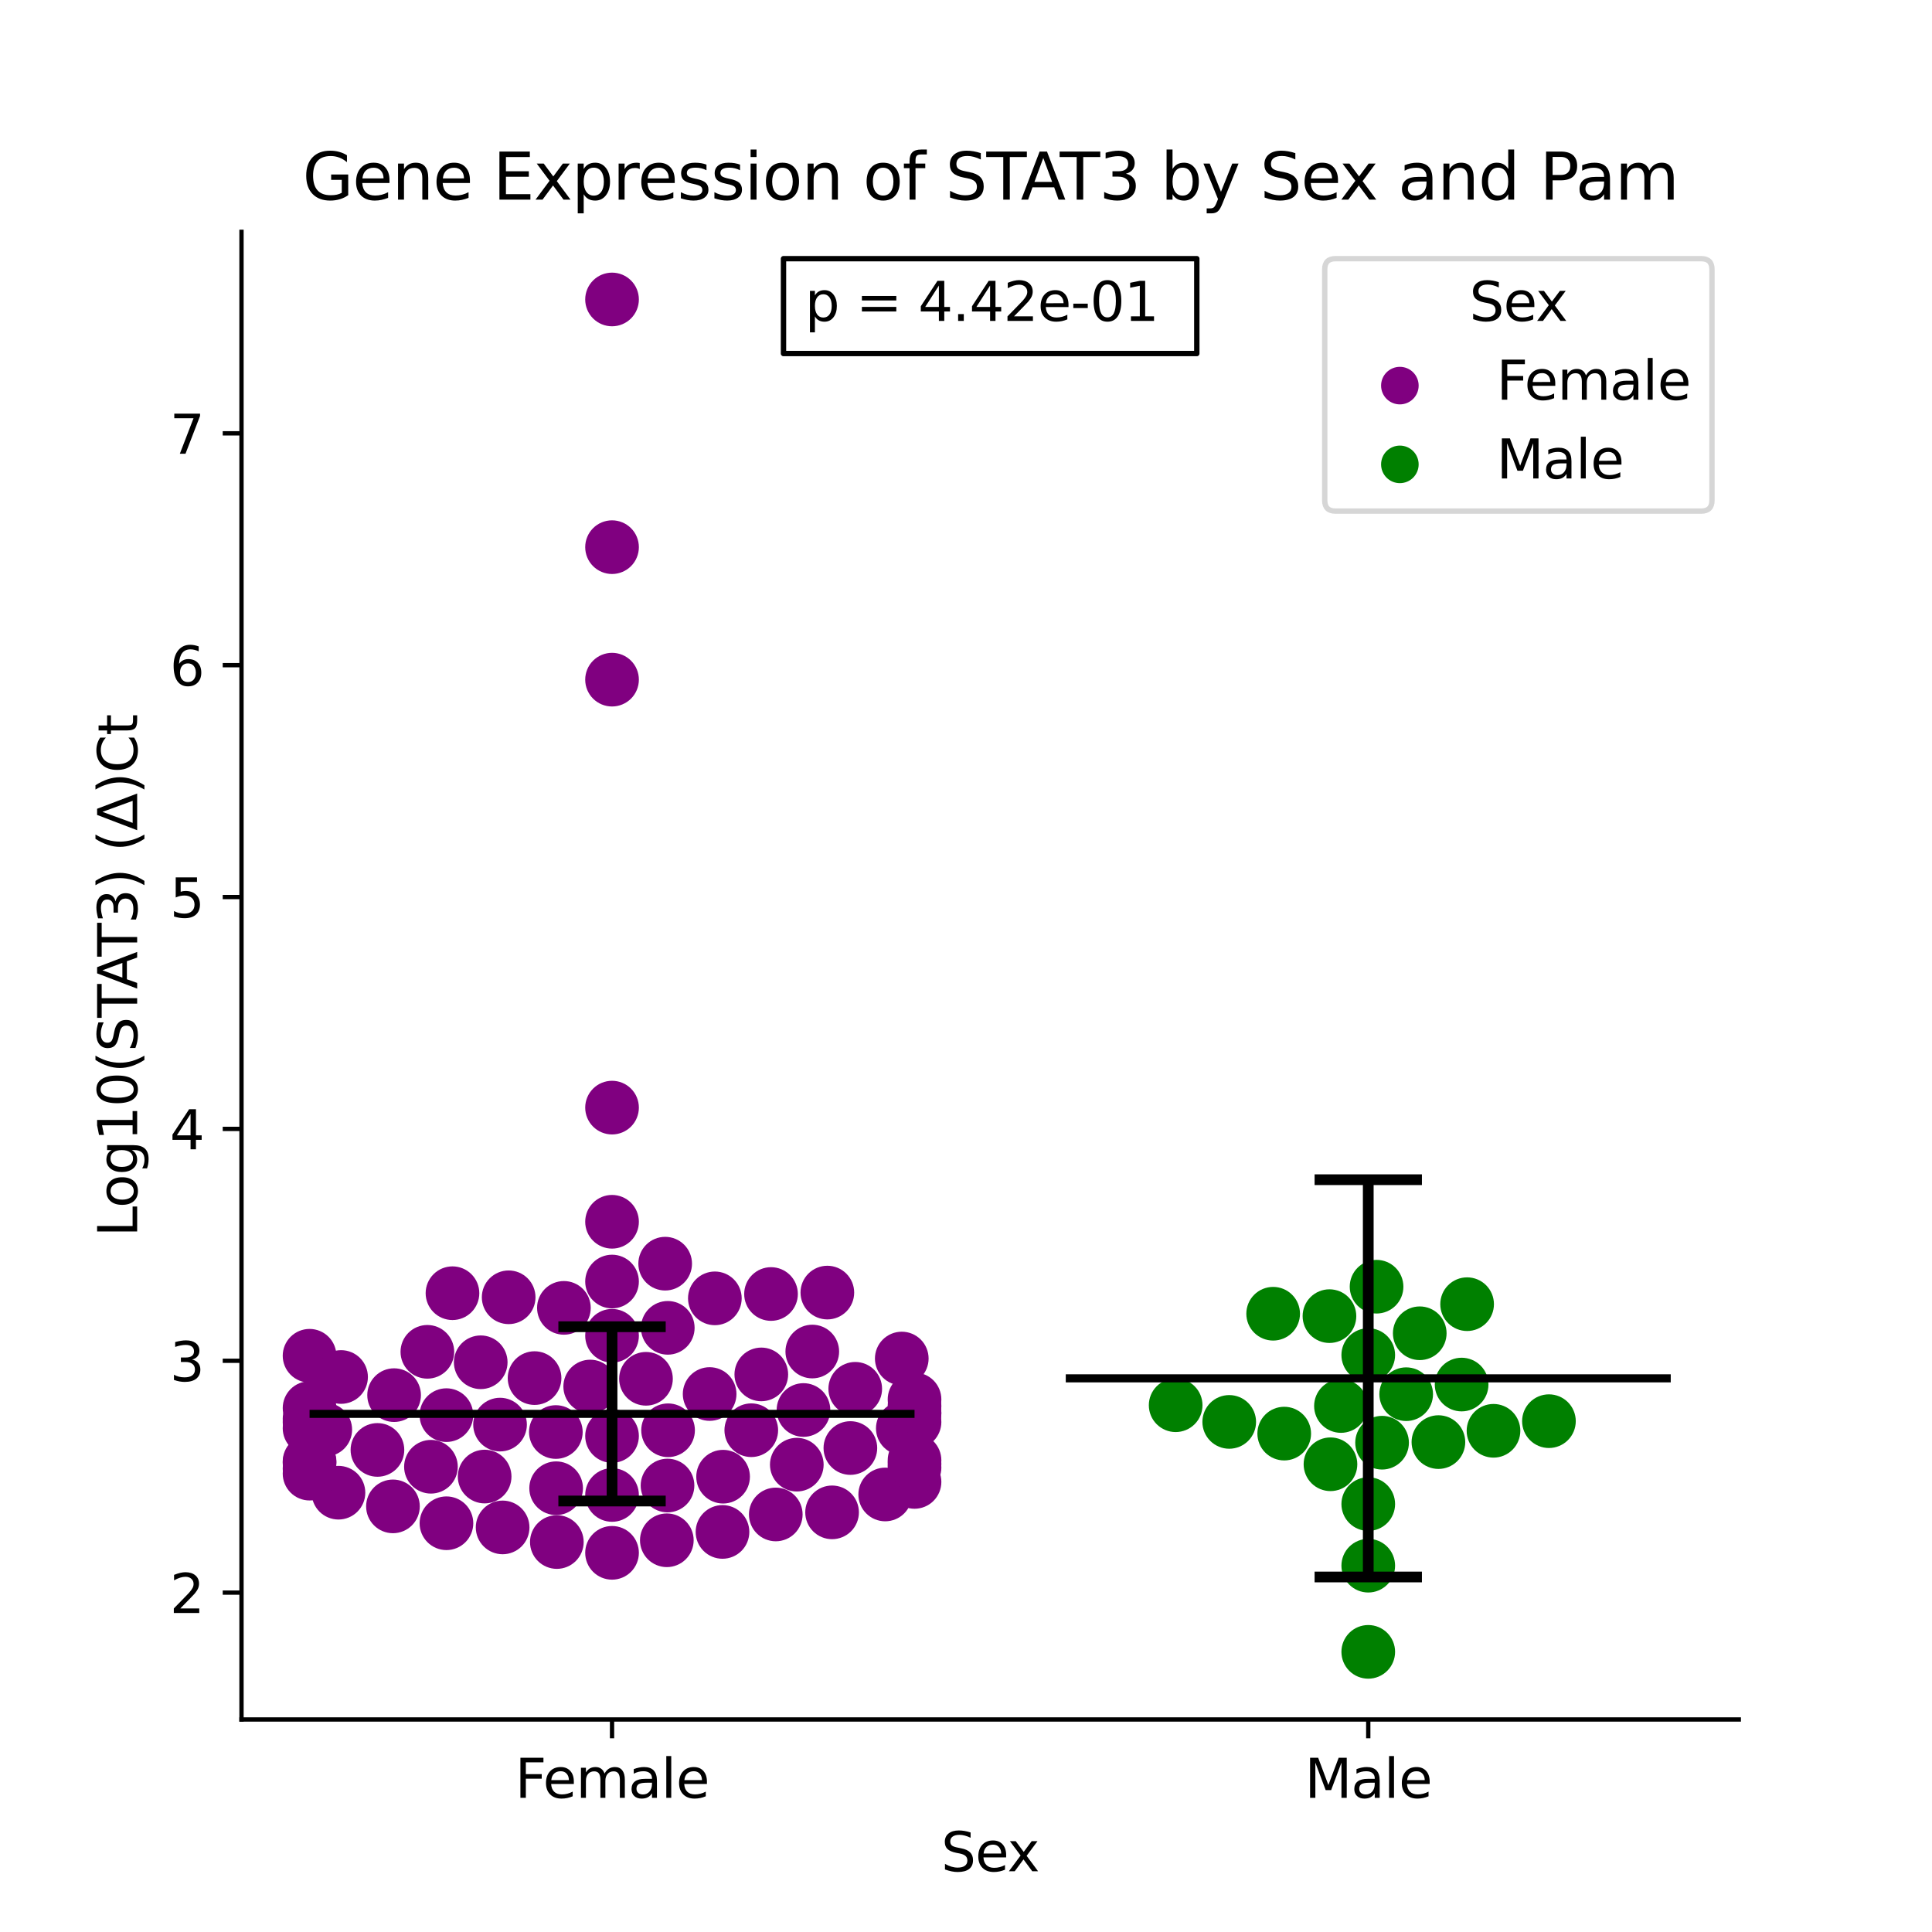 <?xml version="1.0" encoding="utf-8" standalone="no"?>
<!DOCTYPE svg PUBLIC "-//W3C//DTD SVG 1.1//EN"
  "http://www.w3.org/Graphics/SVG/1.1/DTD/svg11.dtd">
<svg xmlns:xlink="http://www.w3.org/1999/xlink" width="360pt" height="360pt" viewBox="0 0 360 360" xmlns="http://www.w3.org/2000/svg" version="1.1">
 <defs>
  <style type="text/css">*{stroke-linejoin: round; stroke-linecap: butt}</style>
 </defs>
 <g id="figure_1">
  <g id="patch_1">
   <path d="M 0 360 
L 360 360 
L 360 0 
L 0 0 
z
" style="fill: #ffffff"/>
  </g>
  <g id="axes_1">
   <g id="patch_2">
    <path d="M 45 320.4 
L 324 320.4 
L 324 43.2 
L 45 43.2 
z
" style="fill: #ffffff"/>
   </g>
   <g id="PathCollection_1">
    <defs>
     <path id="C0_0_c6f509a6b8" d="M 0 5 
C 1.326 5 2.598 4.473 3.536 3.536 
C 4.473 2.598 5 1.326 5 -0 
C 5 -1.326 4.473 -2.598 3.536 -3.536 
C 2.598 -4.473 1.326 -5 0 -5 
C -1.326 -5 -2.598 -4.473 -3.536 -3.536 
C -4.473 -2.598 -5 -1.326 -5 0 
C -5 1.326 -4.473 2.598 -3.536 3.536 
C -2.598 4.473 -1.326 5 0 5 
z
"/>
    </defs>
    <g clip-path="url(#p16f353c523)">
     <use xlink:href="#C0_0_c6f509a6b8" x="141.858" y="256.101" style="fill: #800080"/>
    </g>
    <g clip-path="url(#p16f353c523)">
     <use xlink:href="#C0_0_c6f509a6b8" x="93.176" y="265.453" style="fill: #800080"/>
    </g>
    <g clip-path="url(#p16f353c523)">
     <use xlink:href="#C0_0_c6f509a6b8" x="124.254" y="287.008" style="fill: #800080"/>
    </g>
    <g clip-path="url(#p16f353c523)">
     <use xlink:href="#C0_0_c6f509a6b8" x="73.436" y="259.964" style="fill: #800080"/>
    </g>
    <g clip-path="url(#p16f353c523)">
     <use xlink:href="#C0_0_c6f509a6b8" x="170.409" y="276.135" style="fill: #800080"/>
    </g>
    <g clip-path="url(#p16f353c523)">
     <use xlink:href="#C0_0_c6f509a6b8" x="124.382" y="276.806" style="fill: #800080"/>
    </g>
    <g clip-path="url(#p16f353c523)">
     <use xlink:href="#C0_0_c6f509a6b8" x="57.682" y="273.662" style="fill: #800080"/>
    </g>
    <g clip-path="url(#p16f353c523)">
     <use xlink:href="#C0_0_c6f509a6b8" x="151.357" y="251.839" style="fill: #800080"/>
    </g>
    <g clip-path="url(#p16f353c523)">
     <use xlink:href="#C0_0_c6f509a6b8" x="109.977" y="258.36" style="fill: #800080"/>
    </g>
    <g clip-path="url(#p16f353c523)">
     <use xlink:href="#C0_0_c6f509a6b8" x="170.409" y="263.255" style="fill: #800080"/>
    </g>
    <g clip-path="url(#p16f353c523)">
     <use xlink:href="#C0_0_c6f509a6b8" x="123.946" y="235.467" style="fill: #800080"/>
    </g>
    <g clip-path="url(#p16f353c523)">
     <use xlink:href="#C0_0_c6f509a6b8" x="170.409" y="263.356" style="fill: #800080"/>
    </g>
    <g clip-path="url(#p16f353c523)">
     <use xlink:href="#C0_0_c6f509a6b8" x="57.682" y="264.371" style="fill: #800080"/>
    </g>
    <g clip-path="url(#p16f353c523)">
     <use xlink:href="#C0_0_c6f509a6b8" x="148.472" y="272.919" style="fill: #800080"/>
    </g>
    <g clip-path="url(#p16f353c523)">
     <use xlink:href="#C0_0_c6f509a6b8" x="103.629" y="277.31" style="fill: #800080"/>
    </g>
    <g clip-path="url(#p16f353c523)">
     <use xlink:href="#C0_0_c6f509a6b8" x="57.682" y="264.985" style="fill: #800080"/>
    </g>
    <g clip-path="url(#p16f353c523)">
     <use xlink:href="#C0_0_c6f509a6b8" x="114.045" y="206.389" style="fill: #800080"/>
    </g>
    <g clip-path="url(#p16f353c523)">
     <use xlink:href="#C0_0_c6f509a6b8" x="114.045" y="55.8" style="fill: #800080"/>
    </g>
    <g clip-path="url(#p16f353c523)">
     <use xlink:href="#C0_0_c6f509a6b8" x="114.045" y="248.903" style="fill: #800080"/>
    </g>
    <g clip-path="url(#p16f353c523)">
     <use xlink:href="#C0_0_c6f509a6b8" x="57.682" y="266.137" style="fill: #800080"/>
    </g>
    <g clip-path="url(#p16f353c523)">
     <use xlink:href="#C0_0_c6f509a6b8" x="99.608" y="256.789" style="fill: #800080"/>
    </g>
    <g clip-path="url(#p16f353c523)">
     <use xlink:href="#C0_0_c6f509a6b8" x="73.221" y="280.692" style="fill: #800080"/>
    </g>
    <g clip-path="url(#p16f353c523)">
     <use xlink:href="#C0_0_c6f509a6b8" x="79.633" y="251.892" style="fill: #800080"/>
    </g>
    <g clip-path="url(#p16f353c523)">
     <use xlink:href="#C0_0_c6f509a6b8" x="168.225" y="266.155" style="fill: #800080"/>
    </g>
    <g clip-path="url(#p16f353c523)">
     <use xlink:href="#C0_0_c6f509a6b8" x="132.23" y="259.757" style="fill: #800080"/>
    </g>
    <g clip-path="url(#p16f353c523)">
     <use xlink:href="#C0_0_c6f509a6b8" x="105.076" y="243.704" style="fill: #800080"/>
    </g>
    <g clip-path="url(#p16f353c523)">
     <use xlink:href="#C0_0_c6f509a6b8" x="170.409" y="264.972" style="fill: #800080"/>
    </g>
    <g clip-path="url(#p16f353c523)">
     <use xlink:href="#C0_0_c6f509a6b8" x="170.409" y="260.754" style="fill: #800080"/>
    </g>
    <g clip-path="url(#p16f353c523)">
     <use xlink:href="#C0_0_c6f509a6b8" x="114.045" y="101.956" style="fill: #800080"/>
    </g>
    <g clip-path="url(#p16f353c523)">
     <use xlink:href="#C0_0_c6f509a6b8" x="94.782" y="241.731" style="fill: #800080"/>
    </g>
    <g clip-path="url(#p16f353c523)">
     <use xlink:href="#C0_0_c6f509a6b8" x="133.203" y="241.929" style="fill: #800080"/>
    </g>
    <g clip-path="url(#p16f353c523)">
     <use xlink:href="#C0_0_c6f509a6b8" x="114.045" y="238.797" style="fill: #800080"/>
    </g>
    <g clip-path="url(#p16f353c523)">
     <use xlink:href="#C0_0_c6f509a6b8" x="84.313" y="240.97" style="fill: #800080"/>
    </g>
    <g clip-path="url(#p16f353c523)">
     <use xlink:href="#C0_0_c6f509a6b8" x="83.189" y="283.835" style="fill: #800080"/>
    </g>
    <g clip-path="url(#p16f353c523)">
     <use xlink:href="#C0_0_c6f509a6b8" x="57.682" y="252.626" style="fill: #800080"/>
    </g>
    <g clip-path="url(#p16f353c523)">
     <use xlink:href="#C0_0_c6f509a6b8" x="114.045" y="126.644" style="fill: #800080"/>
    </g>
    <g clip-path="url(#p16f353c523)">
     <use xlink:href="#C0_0_c6f509a6b8" x="143.669" y="241.12" style="fill: #800080"/>
    </g>
    <g clip-path="url(#p16f353c523)">
     <use xlink:href="#C0_0_c6f509a6b8" x="154.165" y="240.854" style="fill: #800080"/>
    </g>
    <g clip-path="url(#p16f353c523)">
     <use xlink:href="#C0_0_c6f509a6b8" x="114.045" y="278.566" style="fill: #800080"/>
    </g>
    <g clip-path="url(#p16f353c523)">
     <use xlink:href="#C0_0_c6f509a6b8" x="93.657" y="284.612" style="fill: #800080"/>
    </g>
    <g clip-path="url(#p16f353c523)">
     <use xlink:href="#C0_0_c6f509a6b8" x="134.626" y="285.452" style="fill: #800080"/>
    </g>
    <g clip-path="url(#p16f353c523)">
     <use xlink:href="#C0_0_c6f509a6b8" x="60.609" y="266.394" style="fill: #800080"/>
    </g>
    <g clip-path="url(#p16f353c523)">
     <use xlink:href="#C0_0_c6f509a6b8" x="170.409" y="273.463" style="fill: #800080"/>
    </g>
    <g clip-path="url(#p16f353c523)">
     <use xlink:href="#C0_0_c6f509a6b8" x="103.574" y="266.838" style="fill: #800080"/>
    </g>
    <g clip-path="url(#p16f353c523)">
     <use xlink:href="#C0_0_c6f509a6b8" x="164.946" y="278.473" style="fill: #800080"/>
    </g>
    <g clip-path="url(#p16f353c523)">
     <use xlink:href="#C0_0_c6f509a6b8" x="63.068" y="278.142" style="fill: #800080"/>
    </g>
    <g clip-path="url(#p16f353c523)">
     <use xlink:href="#C0_0_c6f509a6b8" x="158.455" y="269.82" style="fill: #800080"/>
    </g>
    <g clip-path="url(#p16f353c523)">
     <use xlink:href="#C0_0_c6f509a6b8" x="120.368" y="256.918" style="fill: #800080"/>
    </g>
    <g clip-path="url(#p16f353c523)">
     <use xlink:href="#C0_0_c6f509a6b8" x="63.554" y="256.583" style="fill: #800080"/>
    </g>
    <g clip-path="url(#p16f353c523)">
     <use xlink:href="#C0_0_c6f509a6b8" x="168.032" y="253.142" style="fill: #800080"/>
    </g>
    <g clip-path="url(#p16f353c523)">
     <use xlink:href="#C0_0_c6f509a6b8" x="89.575" y="253.839" style="fill: #800080"/>
    </g>
    <g clip-path="url(#p16f353c523)">
     <use xlink:href="#C0_0_c6f509a6b8" x="57.682" y="272.58" style="fill: #800080"/>
    </g>
    <g clip-path="url(#p16f353c523)">
     <use xlink:href="#C0_0_c6f509a6b8" x="144.554" y="282.196" style="fill: #800080"/>
    </g>
    <g clip-path="url(#p16f353c523)">
     <use xlink:href="#C0_0_c6f509a6b8" x="139.99" y="266.5" style="fill: #800080"/>
    </g>
    <g clip-path="url(#p16f353c523)">
     <use xlink:href="#C0_0_c6f509a6b8" x="124.43" y="247.423" style="fill: #800080"/>
    </g>
    <g clip-path="url(#p16f353c523)">
     <use xlink:href="#C0_0_c6f509a6b8" x="114.045" y="267.579" style="fill: #800080"/>
    </g>
    <g clip-path="url(#p16f353c523)">
     <use xlink:href="#C0_0_c6f509a6b8" x="124.485" y="266.509" style="fill: #800080"/>
    </g>
    <g clip-path="url(#p16f353c523)">
     <use xlink:href="#C0_0_c6f509a6b8" x="155.046" y="281.805" style="fill: #800080"/>
    </g>
    <g clip-path="url(#p16f353c523)">
     <use xlink:href="#C0_0_c6f509a6b8" x="70.33" y="270.172" style="fill: #800080"/>
    </g>
    <g clip-path="url(#p16f353c523)">
     <use xlink:href="#C0_0_c6f509a6b8" x="159.362" y="258.783" style="fill: #800080"/>
    </g>
    <g clip-path="url(#p16f353c523)">
     <use xlink:href="#C0_0_c6f509a6b8" x="170.409" y="261.994" style="fill: #800080"/>
    </g>
    <g clip-path="url(#p16f353c523)">
     <use xlink:href="#C0_0_c6f509a6b8" x="170.409" y="272.102" style="fill: #800080"/>
    </g>
    <g clip-path="url(#p16f353c523)">
     <use xlink:href="#C0_0_c6f509a6b8" x="149.716" y="262.734" style="fill: #800080"/>
    </g>
    <g clip-path="url(#p16f353c523)">
     <use xlink:href="#C0_0_c6f509a6b8" x="134.738" y="275.16" style="fill: #800080"/>
    </g>
    <g clip-path="url(#p16f353c523)">
     <use xlink:href="#C0_0_c6f509a6b8" x="57.682" y="274.591" style="fill: #800080"/>
    </g>
    <g clip-path="url(#p16f353c523)">
     <use xlink:href="#C0_0_c6f509a6b8" x="114.045" y="227.659" style="fill: #800080"/>
    </g>
    <g clip-path="url(#p16f353c523)">
     <use xlink:href="#C0_0_c6f509a6b8" x="83.18" y="263.69" style="fill: #800080"/>
    </g>
    <g clip-path="url(#p16f353c523)">
     <use xlink:href="#C0_0_c6f509a6b8" x="170.409" y="272.777" style="fill: #800080"/>
    </g>
    <g clip-path="url(#p16f353c523)">
     <use xlink:href="#C0_0_c6f509a6b8" x="114.045" y="289.348" style="fill: #800080"/>
    </g>
    <g clip-path="url(#p16f353c523)">
     <use xlink:href="#C0_0_c6f509a6b8" x="103.76" y="287.335" style="fill: #800080"/>
    </g>
    <g clip-path="url(#p16f353c523)">
     <use xlink:href="#C0_0_c6f509a6b8" x="57.682" y="262.374" style="fill: #800080"/>
    </g>
    <g clip-path="url(#p16f353c523)">
     <use xlink:href="#C0_0_c6f509a6b8" x="80.301" y="273.307" style="fill: #800080"/>
    </g>
    <g clip-path="url(#p16f353c523)">
     <use xlink:href="#C0_0_c6f509a6b8" x="90.306" y="275.135" style="fill: #800080"/>
    </g>
    <g clip-path="url(#p16f353c523)">
     <use xlink:href="#C0_0_c6f509a6b8" x="57.682" y="272.324" style="fill: #800080"/>
    </g>
   </g>
   <g id="PathCollection_2">
    <defs>
     <path id="C1_0_a6e42596c7" d="M 0 5 
C 1.326 5 2.598 4.473 3.536 3.536 
C 4.473 2.598 5 1.326 5 -0 
C 5 -1.326 4.473 -2.598 3.536 -3.536 
C 2.598 -4.473 1.326 -5 0 -5 
C -1.326 -5 -2.598 -4.473 -3.536 -3.536 
C -4.473 -2.598 -5 -1.326 -5 0 
C -5 1.326 -4.473 2.598 -3.536 3.536 
C -2.598 4.473 -1.326 5 0 5 
z
"/>
    </defs>
    <g clip-path="url(#p16f353c523)">
     <use xlink:href="#C1_0_a6e42596c7" x="254.955" y="291.741" style="fill: #008000"/>
    </g>
    <g clip-path="url(#p16f353c523)">
     <use xlink:href="#C1_0_a6e42596c7" x="239.296" y="267.132" style="fill: #008000"/>
    </g>
    <g clip-path="url(#p16f353c523)">
     <use xlink:href="#C1_0_a6e42596c7" x="229.048" y="264.952" style="fill: #008000"/>
    </g>
    <g clip-path="url(#p16f353c523)">
     <use xlink:href="#C1_0_a6e42596c7" x="237.234" y="244.795" style="fill: #008000"/>
    </g>
    <g clip-path="url(#p16f353c523)">
     <use xlink:href="#C1_0_a6e42596c7" x="219.068" y="261.845" style="fill: #008000"/>
    </g>
    <g clip-path="url(#p16f353c523)">
     <use xlink:href="#C1_0_a6e42596c7" x="257.529" y="268.826" style="fill: #008000"/>
    </g>
    <g clip-path="url(#p16f353c523)">
     <use xlink:href="#C1_0_a6e42596c7" x="247.914" y="272.845" style="fill: #008000"/>
    </g>
    <g clip-path="url(#p16f353c523)">
     <use xlink:href="#C1_0_a6e42596c7" x="254.955" y="252.494" style="fill: #008000"/>
    </g>
    <g clip-path="url(#p16f353c523)">
     <use xlink:href="#C1_0_a6e42596c7" x="273.375" y="243.015" style="fill: #008000"/>
    </g>
    <g clip-path="url(#p16f353c523)">
     <use xlink:href="#C1_0_a6e42596c7" x="247.724" y="245.243" style="fill: #008000"/>
    </g>
    <g clip-path="url(#p16f353c523)">
     <use xlink:href="#C1_0_a6e42596c7" x="262.022" y="259.788" style="fill: #008000"/>
    </g>
    <g clip-path="url(#p16f353c523)">
     <use xlink:href="#C1_0_a6e42596c7" x="288.622" y="264.815" style="fill: #008000"/>
    </g>
    <g clip-path="url(#p16f353c523)">
     <use xlink:href="#C1_0_a6e42596c7" x="256.503" y="239.758" style="fill: #008000"/>
    </g>
    <g clip-path="url(#p16f353c523)">
     <use xlink:href="#C1_0_a6e42596c7" x="254.955" y="280.263" style="fill: #008000"/>
    </g>
    <g clip-path="url(#p16f353c523)">
     <use xlink:href="#C1_0_a6e42596c7" x="268.028" y="268.714" style="fill: #008000"/>
    </g>
    <g clip-path="url(#p16f353c523)">
     <use xlink:href="#C1_0_a6e42596c7" x="254.955" y="307.8" style="fill: #008000"/>
    </g>
    <g clip-path="url(#p16f353c523)">
     <use xlink:href="#C1_0_a6e42596c7" x="249.867" y="261.988" style="fill: #008000"/>
    </g>
    <g clip-path="url(#p16f353c523)">
     <use xlink:href="#C1_0_a6e42596c7" x="272.352" y="257.992" style="fill: #008000"/>
    </g>
    <g clip-path="url(#p16f353c523)">
     <use xlink:href="#C1_0_a6e42596c7" x="278.292" y="266.608" style="fill: #008000"/>
    </g>
    <g clip-path="url(#p16f353c523)">
     <use xlink:href="#C1_0_a6e42596c7" x="264.55" y="248.434" style="fill: #008000"/>
    </g>
   </g>
   <g id="PathCollection_3"/>
   <g id="PathCollection_4"/>
   <g id="matplotlib.axis_1">
    <g id="xtick_1">
     <g id="line2d_1">
      <defs>
       <path id="m0c0df4b8f6" d="M 0 0 
L 0 3.5 
" style="stroke: #000000; stroke-width: 0.8"/>
      </defs>
      <g>
       <use xlink:href="#m0c0df4b8f6" x="114.045" y="320.4" style="stroke: #000000; stroke-width: 0.8"/>
      </g>
     </g>
     <g id="text_1">
      <!-- Female -->
      <g transform="translate(95.968 334.998) scale(0.1 -0.1)">
       <defs>
        <path id="DejaVuSans-46" d="M 628 4666 
L 3309 4666 
L 3309 4134 
L 1259 4134 
L 1259 2759 
L 3109 2759 
L 3109 2228 
L 1259 2228 
L 1259 0 
L 628 0 
L 628 4666 
z
" transform="scale(0.016)"/>
        <path id="DejaVuSans-65" d="M 3597 1894 
L 3597 1613 
L 953 1613 
Q 991 1019 1311 708 
Q 1631 397 2203 397 
Q 2534 397 2845 478 
Q 3156 559 3463 722 
L 3463 178 
Q 3153 47 2828 -22 
Q 2503 -91 2169 -91 
Q 1331 -91 842 396 
Q 353 884 353 1716 
Q 353 2575 817 3079 
Q 1281 3584 2069 3584 
Q 2775 3584 3186 3129 
Q 3597 2675 3597 1894 
z
M 3022 2063 
Q 3016 2534 2758 2815 
Q 2500 3097 2075 3097 
Q 1594 3097 1305 2825 
Q 1016 2553 972 2059 
L 3022 2063 
z
" transform="scale(0.016)"/>
        <path id="DejaVuSans-6d" d="M 3328 2828 
Q 3544 3216 3844 3400 
Q 4144 3584 4550 3584 
Q 5097 3584 5394 3201 
Q 5691 2819 5691 2113 
L 5691 0 
L 5113 0 
L 5113 2094 
Q 5113 2597 4934 2840 
Q 4756 3084 4391 3084 
Q 3944 3084 3684 2787 
Q 3425 2491 3425 1978 
L 3425 0 
L 2847 0 
L 2847 2094 
Q 2847 2600 2669 2842 
Q 2491 3084 2119 3084 
Q 1678 3084 1418 2786 
Q 1159 2488 1159 1978 
L 1159 0 
L 581 0 
L 581 3500 
L 1159 3500 
L 1159 2956 
Q 1356 3278 1631 3431 
Q 1906 3584 2284 3584 
Q 2666 3584 2933 3390 
Q 3200 3197 3328 2828 
z
" transform="scale(0.016)"/>
        <path id="DejaVuSans-61" d="M 2194 1759 
Q 1497 1759 1228 1600 
Q 959 1441 959 1056 
Q 959 750 1161 570 
Q 1363 391 1709 391 
Q 2188 391 2477 730 
Q 2766 1069 2766 1631 
L 2766 1759 
L 2194 1759 
z
M 3341 1997 
L 3341 0 
L 2766 0 
L 2766 531 
Q 2569 213 2275 61 
Q 1981 -91 1556 -91 
Q 1019 -91 701 211 
Q 384 513 384 1019 
Q 384 1609 779 1909 
Q 1175 2209 1959 2209 
L 2766 2209 
L 2766 2266 
Q 2766 2663 2505 2880 
Q 2244 3097 1772 3097 
Q 1472 3097 1187 3025 
Q 903 2953 641 2809 
L 641 3341 
Q 956 3463 1253 3523 
Q 1550 3584 1831 3584 
Q 2591 3584 2966 3190 
Q 3341 2797 3341 1997 
z
" transform="scale(0.016)"/>
        <path id="DejaVuSans-6c" d="M 603 4863 
L 1178 4863 
L 1178 0 
L 603 0 
L 603 4863 
z
" transform="scale(0.016)"/>
       </defs>
       <use xlink:href="#DejaVuSans-46"/>
       <use xlink:href="#DejaVuSans-65" x="52.02"/>
       <use xlink:href="#DejaVuSans-6d" x="113.543"/>
       <use xlink:href="#DejaVuSans-61" x="210.955"/>
       <use xlink:href="#DejaVuSans-6c" x="272.234"/>
       <use xlink:href="#DejaVuSans-65" x="300.018"/>
      </g>
     </g>
    </g>
    <g id="xtick_2">
     <g id="line2d_2">
      <g>
       <use xlink:href="#m0c0df4b8f6" x="254.955" y="320.4" style="stroke: #000000; stroke-width: 0.8"/>
      </g>
     </g>
     <g id="text_2">
      <!-- Male -->
      <g transform="translate(243.111 334.998) scale(0.1 -0.1)">
       <defs>
        <path id="DejaVuSans-4d" d="M 628 4666 
L 1569 4666 
L 2759 1491 
L 3956 4666 
L 4897 4666 
L 4897 0 
L 4281 0 
L 4281 4097 
L 3078 897 
L 2444 897 
L 1241 4097 
L 1241 0 
L 628 0 
L 628 4666 
z
" transform="scale(0.016)"/>
       </defs>
       <use xlink:href="#DejaVuSans-4d"/>
       <use xlink:href="#DejaVuSans-61" x="86.279"/>
       <use xlink:href="#DejaVuSans-6c" x="147.559"/>
       <use xlink:href="#DejaVuSans-65" x="175.342"/>
      </g>
     </g>
    </g>
    <g id="text_3">
     <!-- Sex -->
     <g transform="translate(175.377 348.677) scale(0.1 -0.1)">
      <defs>
       <path id="DejaVuSans-53" d="M 3425 4513 
L 3425 3897 
Q 3066 4069 2747 4153 
Q 2428 4238 2131 4238 
Q 1616 4238 1336 4038 
Q 1056 3838 1056 3469 
Q 1056 3159 1242 3001 
Q 1428 2844 1947 2747 
L 2328 2669 
Q 3034 2534 3370 2195 
Q 3706 1856 3706 1288 
Q 3706 609 3251 259 
Q 2797 -91 1919 -91 
Q 1588 -91 1214 -16 
Q 841 59 441 206 
L 441 856 
Q 825 641 1194 531 
Q 1563 422 1919 422 
Q 2459 422 2753 634 
Q 3047 847 3047 1241 
Q 3047 1584 2836 1778 
Q 2625 1972 2144 2069 
L 1759 2144 
Q 1053 2284 737 2584 
Q 422 2884 422 3419 
Q 422 4038 858 4394 
Q 1294 4750 2059 4750 
Q 2388 4750 2728 4690 
Q 3069 4631 3425 4513 
z
" transform="scale(0.016)"/>
       <path id="DejaVuSans-78" d="M 3513 3500 
L 2247 1797 
L 3578 0 
L 2900 0 
L 1881 1375 
L 863 0 
L 184 0 
L 1544 1831 
L 300 3500 
L 978 3500 
L 1906 2253 
L 2834 3500 
L 3513 3500 
z
" transform="scale(0.016)"/>
      </defs>
      <use xlink:href="#DejaVuSans-53"/>
      <use xlink:href="#DejaVuSans-65" x="63.477"/>
      <use xlink:href="#DejaVuSans-78" x="123.25"/>
     </g>
    </g>
   </g>
   <g id="matplotlib.axis_2">
    <g id="ytick_1">
     <g id="line2d_3">
      <defs>
       <path id="mb6e78a967b" d="M 0 0 
L -3.5 0 
" style="stroke: #000000; stroke-width: 0.8"/>
      </defs>
      <g>
       <use xlink:href="#mb6e78a967b" x="45" y="296.76" style="stroke: #000000; stroke-width: 0.8"/>
      </g>
     </g>
     <g id="text_4">
      <!-- 2 -->
      <g transform="translate(31.637 300.559) scale(0.1 -0.1)">
       <defs>
        <path id="DejaVuSans-32" d="M 1228 531 
L 3431 531 
L 3431 0 
L 469 0 
L 469 531 
Q 828 903 1448 1529 
Q 2069 2156 2228 2338 
Q 2531 2678 2651 2914 
Q 2772 3150 2772 3378 
Q 2772 3750 2511 3984 
Q 2250 4219 1831 4219 
Q 1534 4219 1204 4116 
Q 875 4013 500 3803 
L 500 4441 
Q 881 4594 1212 4672 
Q 1544 4750 1819 4750 
Q 2544 4750 2975 4387 
Q 3406 4025 3406 3419 
Q 3406 3131 3298 2873 
Q 3191 2616 2906 2266 
Q 2828 2175 2409 1742 
Q 1991 1309 1228 531 
z
" transform="scale(0.016)"/>
       </defs>
       <use xlink:href="#DejaVuSans-32"/>
      </g>
     </g>
    </g>
    <g id="ytick_2">
     <g id="line2d_4">
      <g>
       <use xlink:href="#mb6e78a967b" x="45" y="253.557" style="stroke: #000000; stroke-width: 0.8"/>
      </g>
     </g>
     <g id="text_5">
      <!-- 3 -->
      <g transform="translate(31.637 257.356) scale(0.1 -0.1)">
       <defs>
        <path id="DejaVuSans-33" d="M 2597 2516 
Q 3050 2419 3304 2112 
Q 3559 1806 3559 1356 
Q 3559 666 3084 287 
Q 2609 -91 1734 -91 
Q 1441 -91 1130 -33 
Q 819 25 488 141 
L 488 750 
Q 750 597 1062 519 
Q 1375 441 1716 441 
Q 2309 441 2620 675 
Q 2931 909 2931 1356 
Q 2931 1769 2642 2001 
Q 2353 2234 1838 2234 
L 1294 2234 
L 1294 2753 
L 1863 2753 
Q 2328 2753 2575 2939 
Q 2822 3125 2822 3475 
Q 2822 3834 2567 4026 
Q 2313 4219 1838 4219 
Q 1578 4219 1281 4162 
Q 984 4106 628 3988 
L 628 4550 
Q 988 4650 1302 4700 
Q 1616 4750 1894 4750 
Q 2613 4750 3031 4423 
Q 3450 4097 3450 3541 
Q 3450 3153 3228 2886 
Q 3006 2619 2597 2516 
z
" transform="scale(0.016)"/>
       </defs>
       <use xlink:href="#DejaVuSans-33"/>
      </g>
     </g>
    </g>
    <g id="ytick_3">
     <g id="line2d_5">
      <g>
       <use xlink:href="#mb6e78a967b" x="45" y="210.354" style="stroke: #000000; stroke-width: 0.8"/>
      </g>
     </g>
     <g id="text_6">
      <!-- 4 -->
      <g transform="translate(31.637 214.153) scale(0.1 -0.1)">
       <defs>
        <path id="DejaVuSans-34" d="M 2419 4116 
L 825 1625 
L 2419 1625 
L 2419 4116 
z
M 2253 4666 
L 3047 4666 
L 3047 1625 
L 3713 1625 
L 3713 1100 
L 3047 1100 
L 3047 0 
L 2419 0 
L 2419 1100 
L 313 1100 
L 313 1709 
L 2253 4666 
z
" transform="scale(0.016)"/>
       </defs>
       <use xlink:href="#DejaVuSans-34"/>
      </g>
     </g>
    </g>
    <g id="ytick_4">
     <g id="line2d_6">
      <g>
       <use xlink:href="#mb6e78a967b" x="45" y="167.151" style="stroke: #000000; stroke-width: 0.8"/>
      </g>
     </g>
     <g id="text_7">
      <!-- 5 -->
      <g transform="translate(31.637 170.95) scale(0.1 -0.1)">
       <defs>
        <path id="DejaVuSans-35" d="M 691 4666 
L 3169 4666 
L 3169 4134 
L 1269 4134 
L 1269 2991 
Q 1406 3038 1543 3061 
Q 1681 3084 1819 3084 
Q 2600 3084 3056 2656 
Q 3513 2228 3513 1497 
Q 3513 744 3044 326 
Q 2575 -91 1722 -91 
Q 1428 -91 1123 -41 
Q 819 9 494 109 
L 494 744 
Q 775 591 1075 516 
Q 1375 441 1709 441 
Q 2250 441 2565 725 
Q 2881 1009 2881 1497 
Q 2881 1984 2565 2268 
Q 2250 2553 1709 2553 
Q 1456 2553 1204 2497 
Q 953 2441 691 2322 
L 691 4666 
z
" transform="scale(0.016)"/>
       </defs>
       <use xlink:href="#DejaVuSans-35"/>
      </g>
     </g>
    </g>
    <g id="ytick_5">
     <g id="line2d_7">
      <g>
       <use xlink:href="#mb6e78a967b" x="45" y="123.947" style="stroke: #000000; stroke-width: 0.8"/>
      </g>
     </g>
     <g id="text_8">
      <!-- 6 -->
      <g transform="translate(31.637 127.747) scale(0.1 -0.1)">
       <defs>
        <path id="DejaVuSans-36" d="M 2113 2584 
Q 1688 2584 1439 2293 
Q 1191 2003 1191 1497 
Q 1191 994 1439 701 
Q 1688 409 2113 409 
Q 2538 409 2786 701 
Q 3034 994 3034 1497 
Q 3034 2003 2786 2293 
Q 2538 2584 2113 2584 
z
M 3366 4563 
L 3366 3988 
Q 3128 4100 2886 4159 
Q 2644 4219 2406 4219 
Q 1781 4219 1451 3797 
Q 1122 3375 1075 2522 
Q 1259 2794 1537 2939 
Q 1816 3084 2150 3084 
Q 2853 3084 3261 2657 
Q 3669 2231 3669 1497 
Q 3669 778 3244 343 
Q 2819 -91 2113 -91 
Q 1303 -91 875 529 
Q 447 1150 447 2328 
Q 447 3434 972 4092 
Q 1497 4750 2381 4750 
Q 2619 4750 2861 4703 
Q 3103 4656 3366 4563 
z
" transform="scale(0.016)"/>
       </defs>
       <use xlink:href="#DejaVuSans-36"/>
      </g>
     </g>
    </g>
    <g id="ytick_6">
     <g id="line2d_8">
      <g>
       <use xlink:href="#mb6e78a967b" x="45" y="80.744" style="stroke: #000000; stroke-width: 0.8"/>
      </g>
     </g>
     <g id="text_9">
      <!-- 7 -->
      <g transform="translate(31.637 84.543) scale(0.1 -0.1)">
       <defs>
        <path id="DejaVuSans-37" d="M 525 4666 
L 3525 4666 
L 3525 4397 
L 1831 0 
L 1172 0 
L 2766 4134 
L 525 4134 
L 525 4666 
z
" transform="scale(0.016)"/>
       </defs>
       <use xlink:href="#DejaVuSans-37"/>
      </g>
     </g>
    </g>
    <g id="text_10">
     <!-- Log10(STAT3) (Δ)Ct -->
     <g transform="translate(25.558 230.467) rotate(-90) scale(0.1 -0.1)">
      <defs>
       <path id="DejaVuSans-4c" d="M 628 4666 
L 1259 4666 
L 1259 531 
L 3531 531 
L 3531 0 
L 628 0 
L 628 4666 
z
" transform="scale(0.016)"/>
       <path id="DejaVuSans-6f" d="M 1959 3097 
Q 1497 3097 1228 2736 
Q 959 2375 959 1747 
Q 959 1119 1226 758 
Q 1494 397 1959 397 
Q 2419 397 2687 759 
Q 2956 1122 2956 1747 
Q 2956 2369 2687 2733 
Q 2419 3097 1959 3097 
z
M 1959 3584 
Q 2709 3584 3137 3096 
Q 3566 2609 3566 1747 
Q 3566 888 3137 398 
Q 2709 -91 1959 -91 
Q 1206 -91 779 398 
Q 353 888 353 1747 
Q 353 2609 779 3096 
Q 1206 3584 1959 3584 
z
" transform="scale(0.016)"/>
       <path id="DejaVuSans-67" d="M 2906 1791 
Q 2906 2416 2648 2759 
Q 2391 3103 1925 3103 
Q 1463 3103 1205 2759 
Q 947 2416 947 1791 
Q 947 1169 1205 825 
Q 1463 481 1925 481 
Q 2391 481 2648 825 
Q 2906 1169 2906 1791 
z
M 3481 434 
Q 3481 -459 3084 -895 
Q 2688 -1331 1869 -1331 
Q 1566 -1331 1297 -1286 
Q 1028 -1241 775 -1147 
L 775 -588 
Q 1028 -725 1275 -790 
Q 1522 -856 1778 -856 
Q 2344 -856 2625 -561 
Q 2906 -266 2906 331 
L 2906 616 
Q 2728 306 2450 153 
Q 2172 0 1784 0 
Q 1141 0 747 490 
Q 353 981 353 1791 
Q 353 2603 747 3093 
Q 1141 3584 1784 3584 
Q 2172 3584 2450 3431 
Q 2728 3278 2906 2969 
L 2906 3500 
L 3481 3500 
L 3481 434 
z
" transform="scale(0.016)"/>
       <path id="DejaVuSans-31" d="M 794 531 
L 1825 531 
L 1825 4091 
L 703 3866 
L 703 4441 
L 1819 4666 
L 2450 4666 
L 2450 531 
L 3481 531 
L 3481 0 
L 794 0 
L 794 531 
z
" transform="scale(0.016)"/>
       <path id="DejaVuSans-30" d="M 2034 4250 
Q 1547 4250 1301 3770 
Q 1056 3291 1056 2328 
Q 1056 1369 1301 889 
Q 1547 409 2034 409 
Q 2525 409 2770 889 
Q 3016 1369 3016 2328 
Q 3016 3291 2770 3770 
Q 2525 4250 2034 4250 
z
M 2034 4750 
Q 2819 4750 3233 4129 
Q 3647 3509 3647 2328 
Q 3647 1150 3233 529 
Q 2819 -91 2034 -91 
Q 1250 -91 836 529 
Q 422 1150 422 2328 
Q 422 3509 836 4129 
Q 1250 4750 2034 4750 
z
" transform="scale(0.016)"/>
       <path id="DejaVuSans-28" d="M 1984 4856 
Q 1566 4138 1362 3434 
Q 1159 2731 1159 2009 
Q 1159 1288 1364 580 
Q 1569 -128 1984 -844 
L 1484 -844 
Q 1016 -109 783 600 
Q 550 1309 550 2009 
Q 550 2706 781 3412 
Q 1013 4119 1484 4856 
L 1984 4856 
z
" transform="scale(0.016)"/>
       <path id="DejaVuSans-54" d="M -19 4666 
L 3928 4666 
L 3928 4134 
L 2272 4134 
L 2272 0 
L 1638 0 
L 1638 4134 
L -19 4134 
L -19 4666 
z
" transform="scale(0.016)"/>
       <path id="DejaVuSans-41" d="M 2188 4044 
L 1331 1722 
L 3047 1722 
L 2188 4044 
z
M 1831 4666 
L 2547 4666 
L 4325 0 
L 3669 0 
L 3244 1197 
L 1141 1197 
L 716 0 
L 50 0 
L 1831 4666 
z
" transform="scale(0.016)"/>
       <path id="DejaVuSans-29" d="M 513 4856 
L 1013 4856 
Q 1481 4119 1714 3412 
Q 1947 2706 1947 2009 
Q 1947 1309 1714 600 
Q 1481 -109 1013 -844 
L 513 -844 
Q 928 -128 1133 580 
Q 1338 1288 1338 2009 
Q 1338 2731 1133 3434 
Q 928 4138 513 4856 
z
" transform="scale(0.016)"/>
       <path id="DejaVuSans-20" transform="scale(0.016)"/>
       <path id="DejaVuSans-394" d="M 2188 4044 
L 906 525 
L 3472 525 
L 2188 4044 
z
M 50 0 
L 1831 4666 
L 2547 4666 
L 4325 0 
L 50 0 
z
" transform="scale(0.016)"/>
       <path id="DejaVuSans-43" d="M 4122 4306 
L 4122 3641 
Q 3803 3938 3442 4084 
Q 3081 4231 2675 4231 
Q 1875 4231 1450 3742 
Q 1025 3253 1025 2328 
Q 1025 1406 1450 917 
Q 1875 428 2675 428 
Q 3081 428 3442 575 
Q 3803 722 4122 1019 
L 4122 359 
Q 3791 134 3420 21 
Q 3050 -91 2638 -91 
Q 1578 -91 968 557 
Q 359 1206 359 2328 
Q 359 3453 968 4101 
Q 1578 4750 2638 4750 
Q 3056 4750 3426 4639 
Q 3797 4528 4122 4306 
z
" transform="scale(0.016)"/>
       <path id="DejaVuSans-74" d="M 1172 4494 
L 1172 3500 
L 2356 3500 
L 2356 3053 
L 1172 3053 
L 1172 1153 
Q 1172 725 1289 603 
Q 1406 481 1766 481 
L 2356 481 
L 2356 0 
L 1766 0 
Q 1100 0 847 248 
Q 594 497 594 1153 
L 594 3053 
L 172 3053 
L 172 3500 
L 594 3500 
L 594 4494 
L 1172 4494 
z
" transform="scale(0.016)"/>
      </defs>
      <use xlink:href="#DejaVuSans-4c"/>
      <use xlink:href="#DejaVuSans-6f" x="53.963"/>
      <use xlink:href="#DejaVuSans-67" x="115.145"/>
      <use xlink:href="#DejaVuSans-31" x="178.621"/>
      <use xlink:href="#DejaVuSans-30" x="242.244"/>
      <use xlink:href="#DejaVuSans-28" x="305.867"/>
      <use xlink:href="#DejaVuSans-53" x="344.881"/>
      <use xlink:href="#DejaVuSans-54" x="408.357"/>
      <use xlink:href="#DejaVuSans-41" x="461.691"/>
      <use xlink:href="#DejaVuSans-54" x="522.35"/>
      <use xlink:href="#DejaVuSans-33" x="583.434"/>
      <use xlink:href="#DejaVuSans-29" x="647.057"/>
      <use xlink:href="#DejaVuSans-20" x="686.07"/>
      <use xlink:href="#DejaVuSans-28" x="717.857"/>
      <use xlink:href="#DejaVuSans-394" x="756.871"/>
      <use xlink:href="#DejaVuSans-29" x="825.279"/>
      <use xlink:href="#DejaVuSans-43" x="864.293"/>
      <use xlink:href="#DejaVuSans-74" x="934.117"/>
     </g>
    </g>
   </g>
   <g id="LineCollection_1">
    <path d="M 114.045 279.692 
L 114.045 247.213 
" clip-path="url(#p16f353c523)" style="fill: none; stroke: #000000; stroke-width: 2"/>
   </g>
   <g id="line2d_9">
    <defs>
     <path id="mbce88f124a" d="M 10 0 
L -10 -0 
" style="stroke: #000000; stroke-width: 2"/>
    </defs>
    <g clip-path="url(#p16f353c523)">
     <use xlink:href="#mbce88f124a" x="114.045" y="279.692" style="stroke: #000000; stroke-width: 2"/>
    </g>
   </g>
   <g id="line2d_10">
    <g clip-path="url(#p16f353c523)">
     <use xlink:href="#mbce88f124a" x="114.045" y="247.213" style="stroke: #000000; stroke-width: 2"/>
    </g>
   </g>
   <g id="LineCollection_2">
    <path d="M 254.955 293.847 
L 254.955 219.821 
" clip-path="url(#p16f353c523)" style="fill: none; stroke: #000000; stroke-width: 2"/>
   </g>
   <g id="line2d_11">
    <g clip-path="url(#p16f353c523)">
     <use xlink:href="#mbce88f124a" x="254.955" y="293.847" style="stroke: #000000; stroke-width: 2"/>
    </g>
   </g>
   <g id="line2d_12">
    <g clip-path="url(#p16f353c523)">
     <use xlink:href="#mbce88f124a" x="254.955" y="219.821" style="stroke: #000000; stroke-width: 2"/>
    </g>
   </g>
   <g id="LineCollection_3">
    <path d="M 57.682 263.453 
L 170.409 263.453 
" clip-path="url(#p16f353c523)" style="fill: none; stroke: #000000; stroke-width: 1.5"/>
   </g>
   <g id="LineCollection_4">
    <path d="M 198.591 256.834 
L 311.318 256.834 
" clip-path="url(#p16f353c523)" style="fill: none; stroke: #000000; stroke-width: 1.5"/>
   </g>
   <g id="patch_3">
    <path d="M 45 320.4 
L 45 43.2 
" style="fill: none; stroke: #000000; stroke-width: 0.8; stroke-linejoin: miter; stroke-linecap: square"/>
   </g>
   <g id="patch_4">
    <path d="M 45 320.4 
L 324 320.4 
" style="fill: none; stroke: #000000; stroke-width: 0.8; stroke-linejoin: miter; stroke-linecap: square"/>
   </g>
   <g id="text_11">
    <!-- Gene Expression of STAT3 by Sex and Pam -->
    <g transform="translate(56.371 37.2) scale(0.12 -0.12)">
     <defs>
      <path id="DejaVuSans-47" d="M 3809 666 
L 3809 1919 
L 2778 1919 
L 2778 2438 
L 4434 2438 
L 4434 434 
Q 4069 175 3628 42 
Q 3188 -91 2688 -91 
Q 1594 -91 976 548 
Q 359 1188 359 2328 
Q 359 3472 976 4111 
Q 1594 4750 2688 4750 
Q 3144 4750 3555 4637 
Q 3966 4525 4313 4306 
L 4313 3634 
Q 3963 3931 3569 4081 
Q 3175 4231 2741 4231 
Q 1884 4231 1454 3753 
Q 1025 3275 1025 2328 
Q 1025 1384 1454 906 
Q 1884 428 2741 428 
Q 3075 428 3337 486 
Q 3600 544 3809 666 
z
" transform="scale(0.016)"/>
      <path id="DejaVuSans-6e" d="M 3513 2113 
L 3513 0 
L 2938 0 
L 2938 2094 
Q 2938 2591 2744 2837 
Q 2550 3084 2163 3084 
Q 1697 3084 1428 2787 
Q 1159 2491 1159 1978 
L 1159 0 
L 581 0 
L 581 3500 
L 1159 3500 
L 1159 2956 
Q 1366 3272 1645 3428 
Q 1925 3584 2291 3584 
Q 2894 3584 3203 3211 
Q 3513 2838 3513 2113 
z
" transform="scale(0.016)"/>
      <path id="DejaVuSans-45" d="M 628 4666 
L 3578 4666 
L 3578 4134 
L 1259 4134 
L 1259 2753 
L 3481 2753 
L 3481 2222 
L 1259 2222 
L 1259 531 
L 3634 531 
L 3634 0 
L 628 0 
L 628 4666 
z
" transform="scale(0.016)"/>
      <path id="DejaVuSans-70" d="M 1159 525 
L 1159 -1331 
L 581 -1331 
L 581 3500 
L 1159 3500 
L 1159 2969 
Q 1341 3281 1617 3432 
Q 1894 3584 2278 3584 
Q 2916 3584 3314 3078 
Q 3713 2572 3713 1747 
Q 3713 922 3314 415 
Q 2916 -91 2278 -91 
Q 1894 -91 1617 61 
Q 1341 213 1159 525 
z
M 3116 1747 
Q 3116 2381 2855 2742 
Q 2594 3103 2138 3103 
Q 1681 3103 1420 2742 
Q 1159 2381 1159 1747 
Q 1159 1113 1420 752 
Q 1681 391 2138 391 
Q 2594 391 2855 752 
Q 3116 1113 3116 1747 
z
" transform="scale(0.016)"/>
      <path id="DejaVuSans-72" d="M 2631 2963 
Q 2534 3019 2420 3045 
Q 2306 3072 2169 3072 
Q 1681 3072 1420 2755 
Q 1159 2438 1159 1844 
L 1159 0 
L 581 0 
L 581 3500 
L 1159 3500 
L 1159 2956 
Q 1341 3275 1631 3429 
Q 1922 3584 2338 3584 
Q 2397 3584 2469 3576 
Q 2541 3569 2628 3553 
L 2631 2963 
z
" transform="scale(0.016)"/>
      <path id="DejaVuSans-73" d="M 2834 3397 
L 2834 2853 
Q 2591 2978 2328 3040 
Q 2066 3103 1784 3103 
Q 1356 3103 1142 2972 
Q 928 2841 928 2578 
Q 928 2378 1081 2264 
Q 1234 2150 1697 2047 
L 1894 2003 
Q 2506 1872 2764 1633 
Q 3022 1394 3022 966 
Q 3022 478 2636 193 
Q 2250 -91 1575 -91 
Q 1294 -91 989 -36 
Q 684 19 347 128 
L 347 722 
Q 666 556 975 473 
Q 1284 391 1588 391 
Q 1994 391 2212 530 
Q 2431 669 2431 922 
Q 2431 1156 2273 1281 
Q 2116 1406 1581 1522 
L 1381 1569 
Q 847 1681 609 1914 
Q 372 2147 372 2553 
Q 372 3047 722 3315 
Q 1072 3584 1716 3584 
Q 2034 3584 2315 3537 
Q 2597 3491 2834 3397 
z
" transform="scale(0.016)"/>
      <path id="DejaVuSans-69" d="M 603 3500 
L 1178 3500 
L 1178 0 
L 603 0 
L 603 3500 
z
M 603 4863 
L 1178 4863 
L 1178 4134 
L 603 4134 
L 603 4863 
z
" transform="scale(0.016)"/>
      <path id="DejaVuSans-66" d="M 2375 4863 
L 2375 4384 
L 1825 4384 
Q 1516 4384 1395 4259 
Q 1275 4134 1275 3809 
L 1275 3500 
L 2222 3500 
L 2222 3053 
L 1275 3053 
L 1275 0 
L 697 0 
L 697 3053 
L 147 3053 
L 147 3500 
L 697 3500 
L 697 3744 
Q 697 4328 969 4595 
Q 1241 4863 1831 4863 
L 2375 4863 
z
" transform="scale(0.016)"/>
      <path id="DejaVuSans-62" d="M 3116 1747 
Q 3116 2381 2855 2742 
Q 2594 3103 2138 3103 
Q 1681 3103 1420 2742 
Q 1159 2381 1159 1747 
Q 1159 1113 1420 752 
Q 1681 391 2138 391 
Q 2594 391 2855 752 
Q 3116 1113 3116 1747 
z
M 1159 2969 
Q 1341 3281 1617 3432 
Q 1894 3584 2278 3584 
Q 2916 3584 3314 3078 
Q 3713 2572 3713 1747 
Q 3713 922 3314 415 
Q 2916 -91 2278 -91 
Q 1894 -91 1617 61 
Q 1341 213 1159 525 
L 1159 0 
L 581 0 
L 581 4863 
L 1159 4863 
L 1159 2969 
z
" transform="scale(0.016)"/>
      <path id="DejaVuSans-79" d="M 2059 -325 
Q 1816 -950 1584 -1140 
Q 1353 -1331 966 -1331 
L 506 -1331 
L 506 -850 
L 844 -850 
Q 1081 -850 1212 -737 
Q 1344 -625 1503 -206 
L 1606 56 
L 191 3500 
L 800 3500 
L 1894 763 
L 2988 3500 
L 3597 3500 
L 2059 -325 
z
" transform="scale(0.016)"/>
      <path id="DejaVuSans-64" d="M 2906 2969 
L 2906 4863 
L 3481 4863 
L 3481 0 
L 2906 0 
L 2906 525 
Q 2725 213 2448 61 
Q 2172 -91 1784 -91 
Q 1150 -91 751 415 
Q 353 922 353 1747 
Q 353 2572 751 3078 
Q 1150 3584 1784 3584 
Q 2172 3584 2448 3432 
Q 2725 3281 2906 2969 
z
M 947 1747 
Q 947 1113 1208 752 
Q 1469 391 1925 391 
Q 2381 391 2643 752 
Q 2906 1113 2906 1747 
Q 2906 2381 2643 2742 
Q 2381 3103 1925 3103 
Q 1469 3103 1208 2742 
Q 947 2381 947 1747 
z
" transform="scale(0.016)"/>
      <path id="DejaVuSans-50" d="M 1259 4147 
L 1259 2394 
L 2053 2394 
Q 2494 2394 2734 2622 
Q 2975 2850 2975 3272 
Q 2975 3691 2734 3919 
Q 2494 4147 2053 4147 
L 1259 4147 
z
M 628 4666 
L 2053 4666 
Q 2838 4666 3239 4311 
Q 3641 3956 3641 3272 
Q 3641 2581 3239 2228 
Q 2838 1875 2053 1875 
L 1259 1875 
L 1259 0 
L 628 0 
L 628 4666 
z
" transform="scale(0.016)"/>
     </defs>
     <use xlink:href="#DejaVuSans-47"/>
     <use xlink:href="#DejaVuSans-65" x="77.49"/>
     <use xlink:href="#DejaVuSans-6e" x="139.014"/>
     <use xlink:href="#DejaVuSans-65" x="202.393"/>
     <use xlink:href="#DejaVuSans-20" x="263.916"/>
     <use xlink:href="#DejaVuSans-45" x="295.703"/>
     <use xlink:href="#DejaVuSans-78" x="358.887"/>
     <use xlink:href="#DejaVuSans-70" x="418.066"/>
     <use xlink:href="#DejaVuSans-72" x="481.543"/>
     <use xlink:href="#DejaVuSans-65" x="520.406"/>
     <use xlink:href="#DejaVuSans-73" x="581.93"/>
     <use xlink:href="#DejaVuSans-73" x="634.029"/>
     <use xlink:href="#DejaVuSans-69" x="686.129"/>
     <use xlink:href="#DejaVuSans-6f" x="713.912"/>
     <use xlink:href="#DejaVuSans-6e" x="775.094"/>
     <use xlink:href="#DejaVuSans-20" x="838.473"/>
     <use xlink:href="#DejaVuSans-6f" x="870.26"/>
     <use xlink:href="#DejaVuSans-66" x="931.441"/>
     <use xlink:href="#DejaVuSans-20" x="966.646"/>
     <use xlink:href="#DejaVuSans-53" x="998.434"/>
     <use xlink:href="#DejaVuSans-54" x="1061.91"/>
     <use xlink:href="#DejaVuSans-41" x="1115.244"/>
     <use xlink:href="#DejaVuSans-54" x="1175.902"/>
     <use xlink:href="#DejaVuSans-33" x="1236.986"/>
     <use xlink:href="#DejaVuSans-20" x="1300.609"/>
     <use xlink:href="#DejaVuSans-62" x="1332.396"/>
     <use xlink:href="#DejaVuSans-79" x="1395.873"/>
     <use xlink:href="#DejaVuSans-20" x="1455.053"/>
     <use xlink:href="#DejaVuSans-53" x="1486.84"/>
     <use xlink:href="#DejaVuSans-65" x="1550.316"/>
     <use xlink:href="#DejaVuSans-78" x="1610.09"/>
     <use xlink:href="#DejaVuSans-20" x="1669.27"/>
     <use xlink:href="#DejaVuSans-61" x="1701.057"/>
     <use xlink:href="#DejaVuSans-6e" x="1762.336"/>
     <use xlink:href="#DejaVuSans-64" x="1825.715"/>
     <use xlink:href="#DejaVuSans-20" x="1889.191"/>
     <use xlink:href="#DejaVuSans-50" x="1920.979"/>
     <use xlink:href="#DejaVuSans-61" x="1976.781"/>
     <use xlink:href="#DejaVuSans-6d" x="2038.061"/>
    </g>
   </g>
   <g id="patch_5">
    <path d="M 145.993 65.878 
L 223.007 65.878 
L 223.007 48.2 
L 145.993 48.2 
z
" style="fill: #ffffff; stroke: #000000; stroke-linejoin: miter"/>
   </g>
   <g id="text_12">
    <!-- p = 4.42e-01  -->
    <g transform="translate(149.993 59.798) scale(0.1 -0.1)">
     <defs>
      <path id="DejaVuSans-3d" d="M 678 2906 
L 4684 2906 
L 4684 2381 
L 678 2381 
L 678 2906 
z
M 678 1631 
L 4684 1631 
L 4684 1100 
L 678 1100 
L 678 1631 
z
" transform="scale(0.016)"/>
      <path id="DejaVuSans-2e" d="M 684 794 
L 1344 794 
L 1344 0 
L 684 0 
L 684 794 
z
" transform="scale(0.016)"/>
      <path id="DejaVuSans-2d" d="M 313 2009 
L 1997 2009 
L 1997 1497 
L 313 1497 
L 313 2009 
z
" transform="scale(0.016)"/>
     </defs>
     <use xlink:href="#DejaVuSans-70"/>
     <use xlink:href="#DejaVuSans-20" x="63.477"/>
     <use xlink:href="#DejaVuSans-3d" x="95.264"/>
     <use xlink:href="#DejaVuSans-20" x="179.053"/>
     <use xlink:href="#DejaVuSans-34" x="210.84"/>
     <use xlink:href="#DejaVuSans-2e" x="274.463"/>
     <use xlink:href="#DejaVuSans-34" x="306.25"/>
     <use xlink:href="#DejaVuSans-32" x="369.873"/>
     <use xlink:href="#DejaVuSans-65" x="433.496"/>
     <use xlink:href="#DejaVuSans-2d" x="495.02"/>
     <use xlink:href="#DejaVuSans-30" x="531.104"/>
     <use xlink:href="#DejaVuSans-31" x="594.727"/>
     <use xlink:href="#DejaVuSans-20" x="658.35"/>
    </g>
   </g>
   <g id="legend_1">
    <g id="patch_6">
     <path d="M 248.845 95.234 
L 317 95.234 
Q 319 95.234 319 93.234 
L 319 50.2 
Q 319 48.2 317 48.2 
L 248.845 48.2 
Q 246.845 48.2 246.845 50.2 
L 246.845 93.234 
Q 246.845 95.234 248.845 95.234 
z
" style="fill: #ffffff; opacity: 0.8; stroke: #cccccc; stroke-linejoin: miter"/>
    </g>
    <g id="text_13">
     <!-- Sex -->
     <g transform="translate(273.8 59.798) scale(0.1 -0.1)">
      <use xlink:href="#DejaVuSans-53"/>
      <use xlink:href="#DejaVuSans-65" x="63.477"/>
      <use xlink:href="#DejaVuSans-78" x="123.25"/>
     </g>
    </g>
    <g id="PathCollection_5">
     <defs>
      <path id="m4fb61cb41b" d="M 0 3 
C 0.796 3 1.559 2.684 2.121 2.121 
C 2.684 1.559 3 0.796 3 0 
C 3 -0.796 2.684 -1.559 2.121 -2.121 
C 1.559 -2.684 0.796 -3 0 -3 
C -0.796 -3 -1.559 -2.684 -2.121 -2.121 
C -2.684 -1.559 -3 -0.796 -3 0 
C -3 0.796 -2.684 1.559 -2.121 2.121 
C -1.559 2.684 -0.796 3 0 3 
z
" style="stroke: #800080"/>
     </defs>
     <g>
      <use xlink:href="#m4fb61cb41b" x="260.845" y="71.852" style="fill: #800080; stroke: #800080"/>
     </g>
    </g>
    <g id="text_14">
     <!-- Female -->
     <g transform="translate(278.845 74.477) scale(0.1 -0.1)">
      <use xlink:href="#DejaVuSans-46"/>
      <use xlink:href="#DejaVuSans-65" x="52.02"/>
      <use xlink:href="#DejaVuSans-6d" x="113.543"/>
      <use xlink:href="#DejaVuSans-61" x="210.955"/>
      <use xlink:href="#DejaVuSans-6c" x="272.234"/>
      <use xlink:href="#DejaVuSans-65" x="300.018"/>
     </g>
    </g>
    <g id="PathCollection_6">
     <defs>
      <path id="ma73ad7a686" d="M 0 3 
C 0.796 3 1.559 2.684 2.121 2.121 
C 2.684 1.559 3 0.796 3 0 
C 3 -0.796 2.684 -1.559 2.121 -2.121 
C 1.559 -2.684 0.796 -3 0 -3 
C -0.796 -3 -1.559 -2.684 -2.121 -2.121 
C -2.684 -1.559 -3 -0.796 -3 0 
C -3 0.796 -2.684 1.559 -2.121 2.121 
C -1.559 2.684 -0.796 3 0 3 
z
" style="stroke: #008000"/>
     </defs>
     <g>
      <use xlink:href="#ma73ad7a686" x="260.845" y="86.53" style="fill: #008000; stroke: #008000"/>
     </g>
    </g>
    <g id="text_15">
     <!-- Male -->
     <g transform="translate(278.845 89.155) scale(0.1 -0.1)">
      <use xlink:href="#DejaVuSans-4d"/>
      <use xlink:href="#DejaVuSans-61" x="86.279"/>
      <use xlink:href="#DejaVuSans-6c" x="147.559"/>
      <use xlink:href="#DejaVuSans-65" x="175.342"/>
     </g>
    </g>
   </g>
  </g>
 </g>
 <defs>
  <clipPath id="p16f353c523">
   <rect x="45" y="43.2" width="279" height="277.2"/>
  </clipPath>
 </defs>
</svg>
